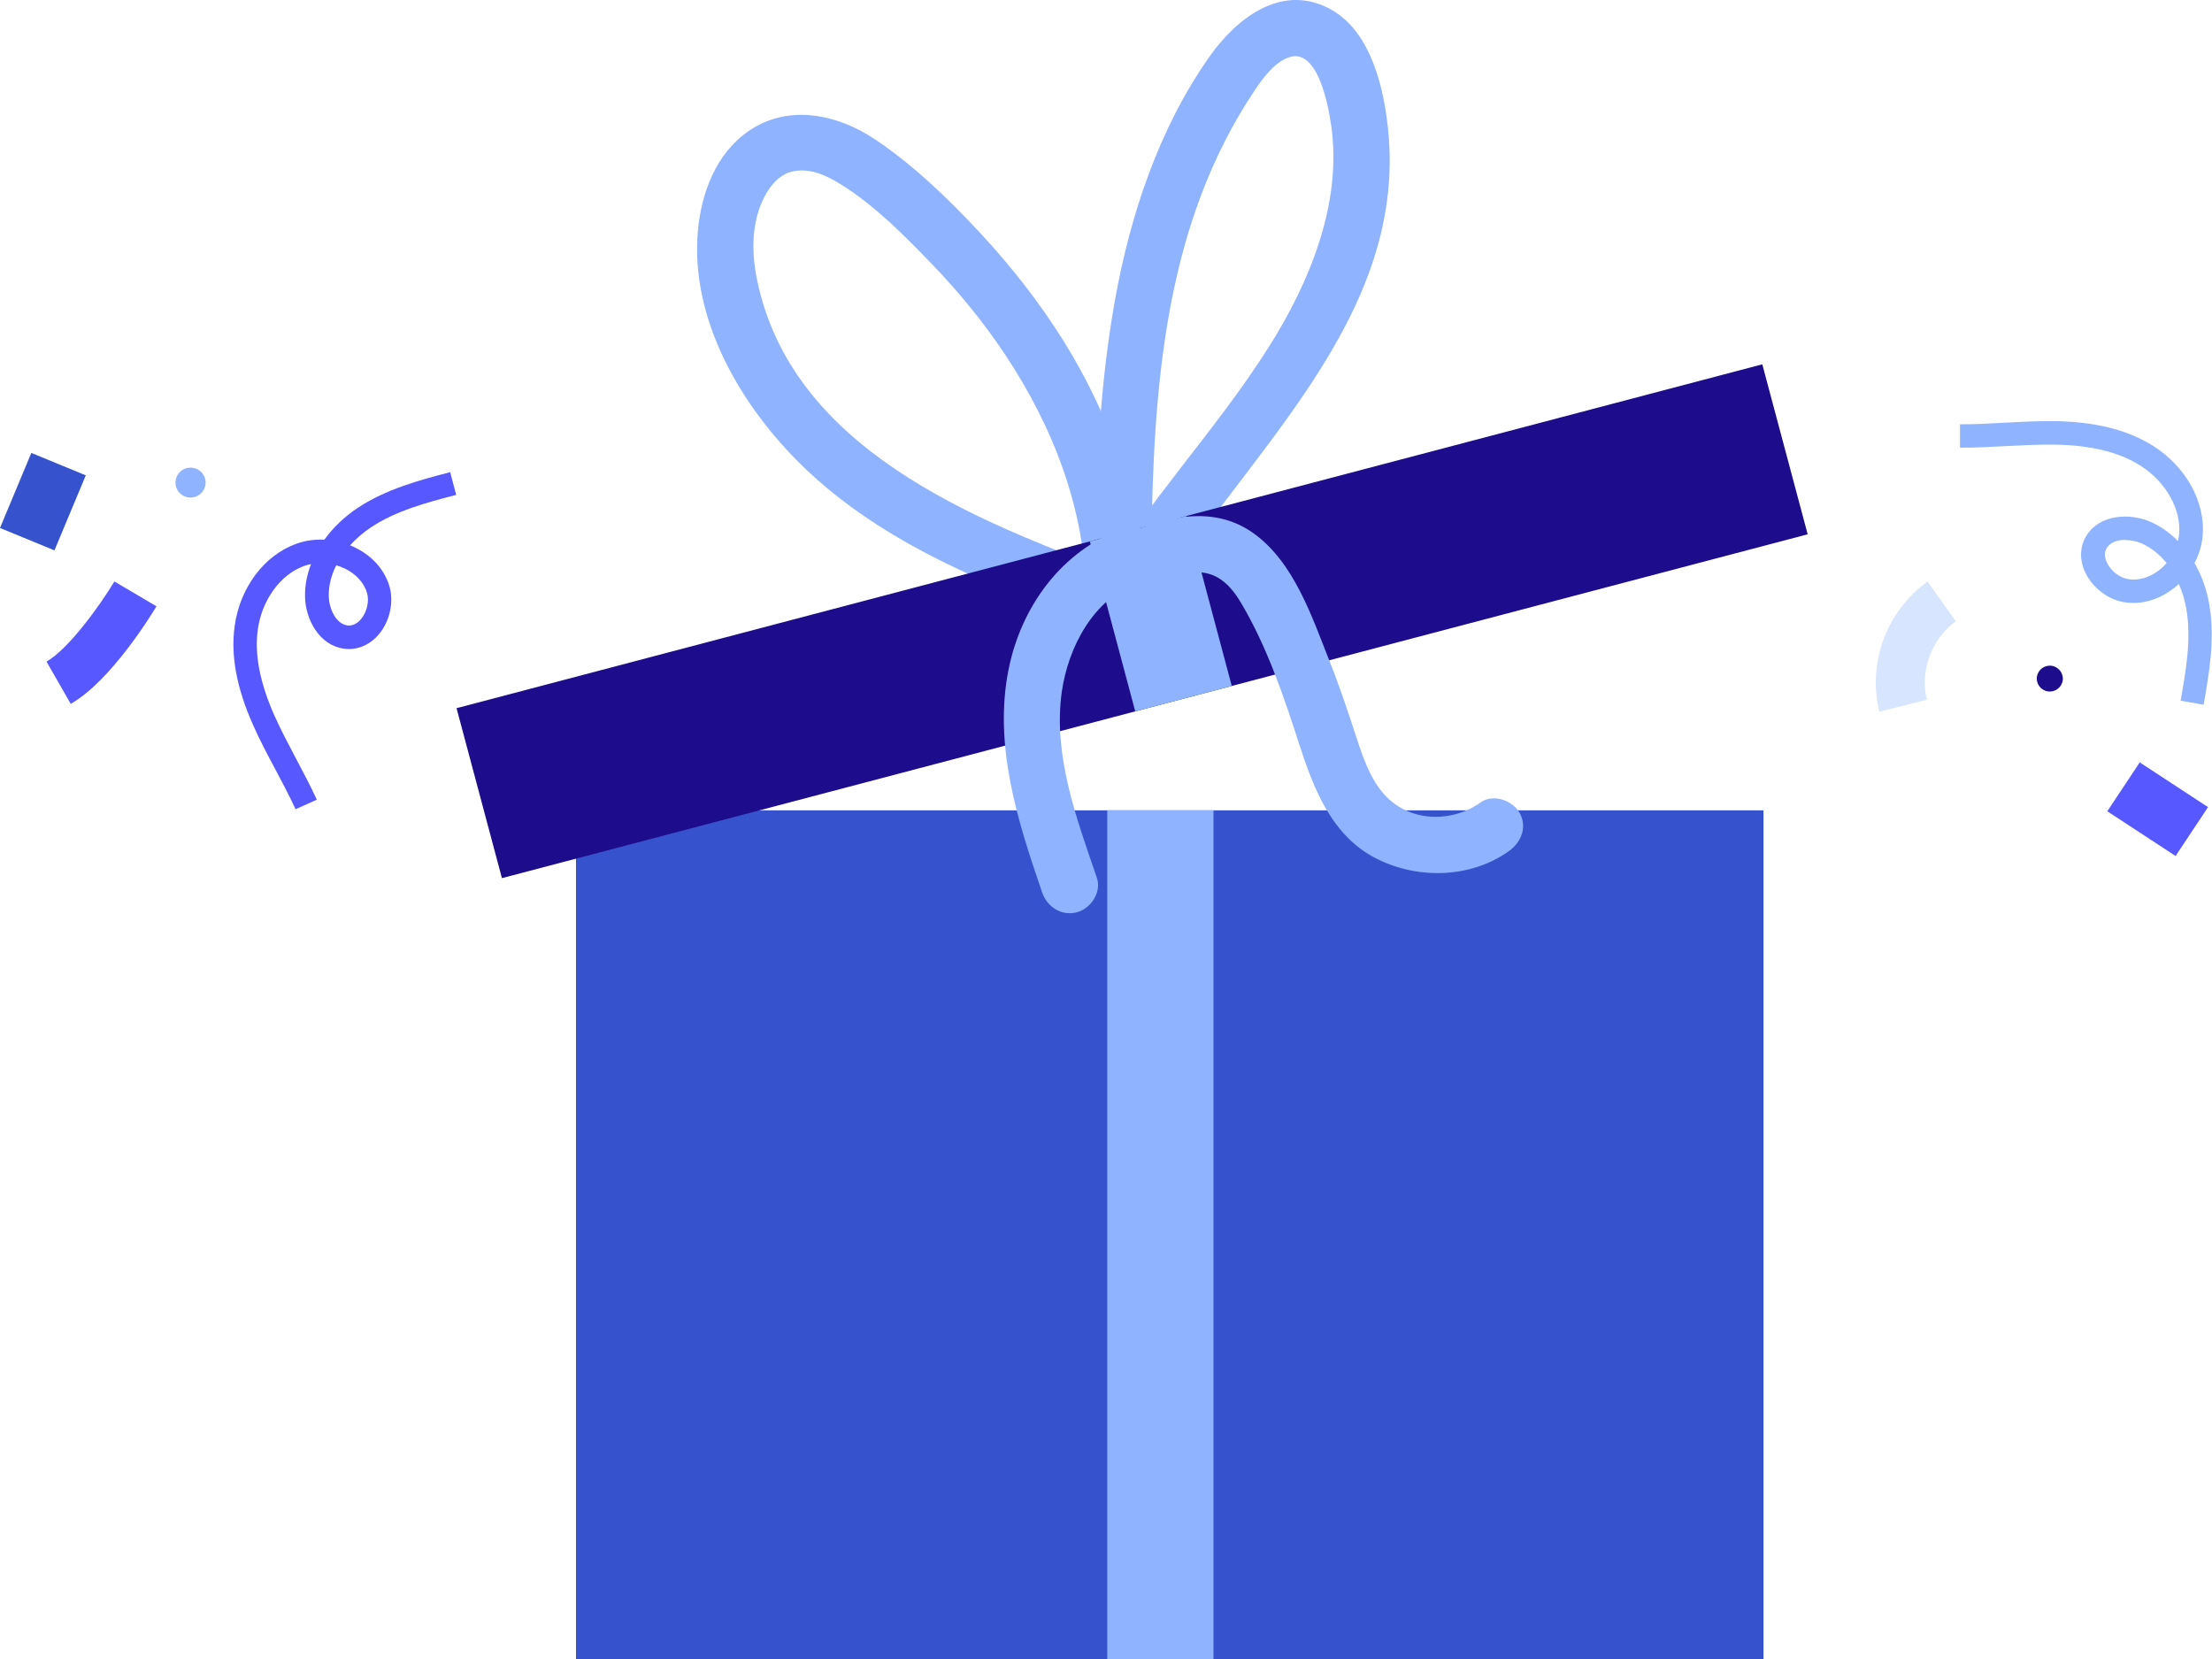 <svg width="136" height="102" viewBox="0 0 136 102" fill="none" xmlns="http://www.w3.org/2000/svg">
<g clip-path="url(#clip0_2967_31240)">
<path d="M108.425 49.822H35.414V102H108.425V49.822Z" fill="#3652CD"/>
<path d="M74.609 49.822H68.078V102H74.609V49.822Z" fill="#8FB3FF"/>
<path d="M68.707 35.259C59.846 31.971 48.662 27.57 46.541 17.18C46.172 15.391 46.2 13.402 47.16 11.813C47.542 11.184 48.085 10.659 48.787 10.528C49.851 10.327 50.839 10.797 51.722 11.35C53.795 12.642 55.617 14.493 57.301 16.241C58.984 17.989 60.479 19.819 61.808 21.816C64.757 26.258 66.718 31.322 66.788 36.682C66.816 38.907 70.293 38.907 70.266 36.682C70.196 31.1 68.353 25.719 65.411 20.994C63.922 18.603 62.163 16.365 60.243 14.3C58.323 12.234 56.202 10.189 53.858 8.607C51.374 6.929 48.175 6.321 45.685 8.31C43.786 9.823 42.986 12.351 42.875 14.693C42.604 20.151 45.908 25.484 49.789 29.076C54.845 33.76 61.432 36.226 67.803 38.589C68.687 38.914 69.709 38.223 69.946 37.38C70.21 36.413 69.612 35.584 68.728 35.252L68.707 35.259Z" fill="#8FB3FF"/>
<path d="M70.76 37.276C70.816 27.688 70.85 17.381 75.337 8.628C75.872 7.578 76.47 6.556 77.131 5.575C77.639 4.815 78.327 3.854 79.232 3.53C81.054 2.88 81.694 6.645 81.847 7.723C82.528 12.504 80.525 17.353 78.014 21.325C74.794 26.43 70.551 30.817 67.491 36.04C66.364 37.967 69.369 39.708 70.496 37.781C76.129 28.157 86.945 19.654 85.269 7.315C84.935 4.828 84.066 1.658 81.59 0.456C78.661 -0.968 75.976 1.195 74.363 3.481C71.24 7.916 69.473 13.263 68.534 18.548C67.435 24.731 67.317 31.017 67.275 37.276C67.261 39.501 70.739 39.501 70.753 37.276H70.76Z" fill="#8FB3FF"/>
<path d="M108.351 22.399L28.07 43.541L30.86 53.991L111.141 32.85L108.351 22.399Z" fill="#1D0C8C"/>
<path d="M72.944 31.726L67.008 33.289L69.798 43.739L75.734 42.176L72.944 31.726Z" fill="#8FB3FF"/>
<path d="M69.071 32.489C65.28 33.836 62.783 37.297 62.011 41.152C61.072 45.835 62.567 50.485 64.077 54.878C64.383 55.763 65.273 56.343 66.219 56.087C67.081 55.852 67.742 54.851 67.436 53.959C66.198 50.36 64.737 46.429 65.28 42.554C65.669 39.804 67.221 36.799 69.996 35.818C70.879 35.501 71.47 34.644 71.213 33.691C70.976 32.841 69.961 32.171 69.071 32.482V32.489Z" fill="#8FB3FF"/>
<path d="M69.545 36.524C70.804 35.881 72.209 35.163 73.662 35.184C74.921 35.204 75.707 36.061 76.305 37.07C77.891 39.743 78.935 42.817 79.88 45.76C80.778 48.537 81.912 51.466 84.715 52.834C87.253 54.078 90.46 53.988 92.79 52.316C93.548 51.77 93.917 50.81 93.416 49.953C92.978 49.207 91.802 48.786 91.037 49.332C89.229 50.624 86.62 50.548 85.09 48.827C84.235 47.86 83.803 46.575 83.407 45.373C82.885 43.784 82.364 42.203 81.745 40.648C80.666 37.933 79.561 34.569 77.07 32.786C74.177 30.714 70.609 32.096 67.785 33.533C65.789 34.541 67.549 37.526 69.538 36.517L69.545 36.524Z" fill="#8FB3FF"/>
<path d="M115.552 43.751C114.793 40.801 116.011 37.519 118.508 35.758L120.253 38.196C118.772 39.24 118.021 41.271 118.473 43.018L115.558 43.758L115.552 43.751Z" fill="#D8E5FE"/>
<path d="M1.926 27.847L0 32.461L3.347 33.839L5.274 29.226L1.926 27.847Z" fill="#3652CD"/>
<path d="M131.557 46.874L129.562 49.879L133.761 52.628L135.756 49.624L131.557 46.874Z" fill="#5758FF"/>
<path d="M4.348 43.273L2.859 40.676C4.195 39.923 6.128 37.256 7.033 35.75L9.62 37.277C9.342 37.746 6.81 41.885 4.348 43.273Z" fill="#5758FF"/>
<path d="M135.497 43.329L134.071 43.08C134.398 41.236 134.732 39.329 134.433 37.499C134.349 36.987 134.196 36.435 133.96 35.903C133.869 35.993 133.772 36.075 133.668 36.151C132.77 36.863 131.706 37.181 130.67 37.036C129.647 36.898 128.653 36.151 128.201 35.184C127.832 34.397 127.874 33.568 128.298 32.905C129.126 31.62 130.941 31.523 132.235 32.09C132.847 32.359 133.41 32.76 133.904 33.264C133.939 33.119 133.967 32.974 133.981 32.822C134.106 31.295 133.153 29.616 131.609 28.635C130.294 27.799 128.576 27.378 126.364 27.337C125.37 27.323 124.34 27.378 123.353 27.426C122.421 27.475 121.454 27.53 120.508 27.523V26.086C121.433 26.093 122.365 26.038 123.276 25.989C124.292 25.934 125.342 25.879 126.392 25.893C128.875 25.941 130.837 26.439 132.388 27.419C134.405 28.698 135.601 30.867 135.427 32.939C135.379 33.513 135.205 34.086 134.926 34.618C135.379 35.405 135.699 36.303 135.852 37.271C136.185 39.343 135.817 41.457 135.483 43.329H135.497ZM130.656 33.195C130.183 33.195 129.752 33.34 129.536 33.678C129.334 33.996 129.425 34.342 129.536 34.583C129.786 35.115 130.336 35.537 130.885 35.613C131.525 35.703 132.193 35.495 132.777 35.032C132.937 34.908 133.076 34.77 133.208 34.618C132.798 34.114 132.29 33.685 131.671 33.409C131.365 33.278 131.004 33.202 130.67 33.202L130.656 33.195Z" fill="#8FB3FF"/>
<path d="M18.17 49.754C17.795 48.932 17.356 48.103 16.932 47.309C16.452 46.41 15.958 45.485 15.541 44.531C14.539 42.272 14.178 40.29 14.428 38.487C14.755 36.131 16.237 34.148 18.205 33.437C18.754 33.236 19.346 33.154 19.944 33.181C20.472 32.449 21.161 31.779 21.982 31.233C23.735 30.066 25.828 29.513 27.678 29.029L28.047 30.425C26.225 30.901 24.34 31.399 22.789 32.435C22.357 32.725 21.919 33.091 21.523 33.527C21.641 33.575 21.759 33.623 21.87 33.685C22.9 34.197 23.63 35.026 23.936 36.02C24.235 37.001 23.971 38.21 23.276 39.019C22.712 39.675 21.933 39.993 21.147 39.882C19.624 39.675 18.775 38.072 18.754 36.677C18.741 36.007 18.873 35.33 19.123 34.68C18.977 34.708 18.831 34.749 18.692 34.798C17.245 35.323 16.104 36.884 15.854 38.687C15.638 40.227 15.972 41.948 16.856 43.958C17.259 44.863 17.739 45.768 18.198 46.638C18.629 47.453 19.081 48.296 19.478 49.167L18.156 49.761L18.17 49.754ZM20.674 34.756C20.382 35.337 20.201 35.972 20.215 36.649C20.229 37.444 20.667 38.362 21.356 38.452C21.724 38.501 22.01 38.279 22.183 38.079C22.566 37.63 22.719 36.953 22.559 36.435C22.371 35.82 21.898 35.302 21.231 34.97C21.05 34.881 20.862 34.812 20.674 34.756Z" fill="#5758FF"/>
<path d="M12.626 29.831C12.536 30.335 12.056 30.666 11.555 30.577C11.047 30.487 10.713 30.01 10.804 29.513C10.894 29.008 11.374 28.677 11.875 28.767C12.383 28.856 12.717 29.333 12.626 29.831Z" fill="#8FB3FF"/>
<path d="M126.818 41.857C126.741 42.292 126.324 42.582 125.893 42.506C125.454 42.43 125.162 42.016 125.239 41.587C125.315 41.152 125.733 40.862 126.164 40.938C126.595 41.014 126.894 41.428 126.818 41.857Z" fill="#1D0C8C"/>
</g>
<defs>
<clipPath id="clip0_2967_31240">
<rect width="136" height="102" fill="white"/>
</clipPath>
</defs>
</svg>
